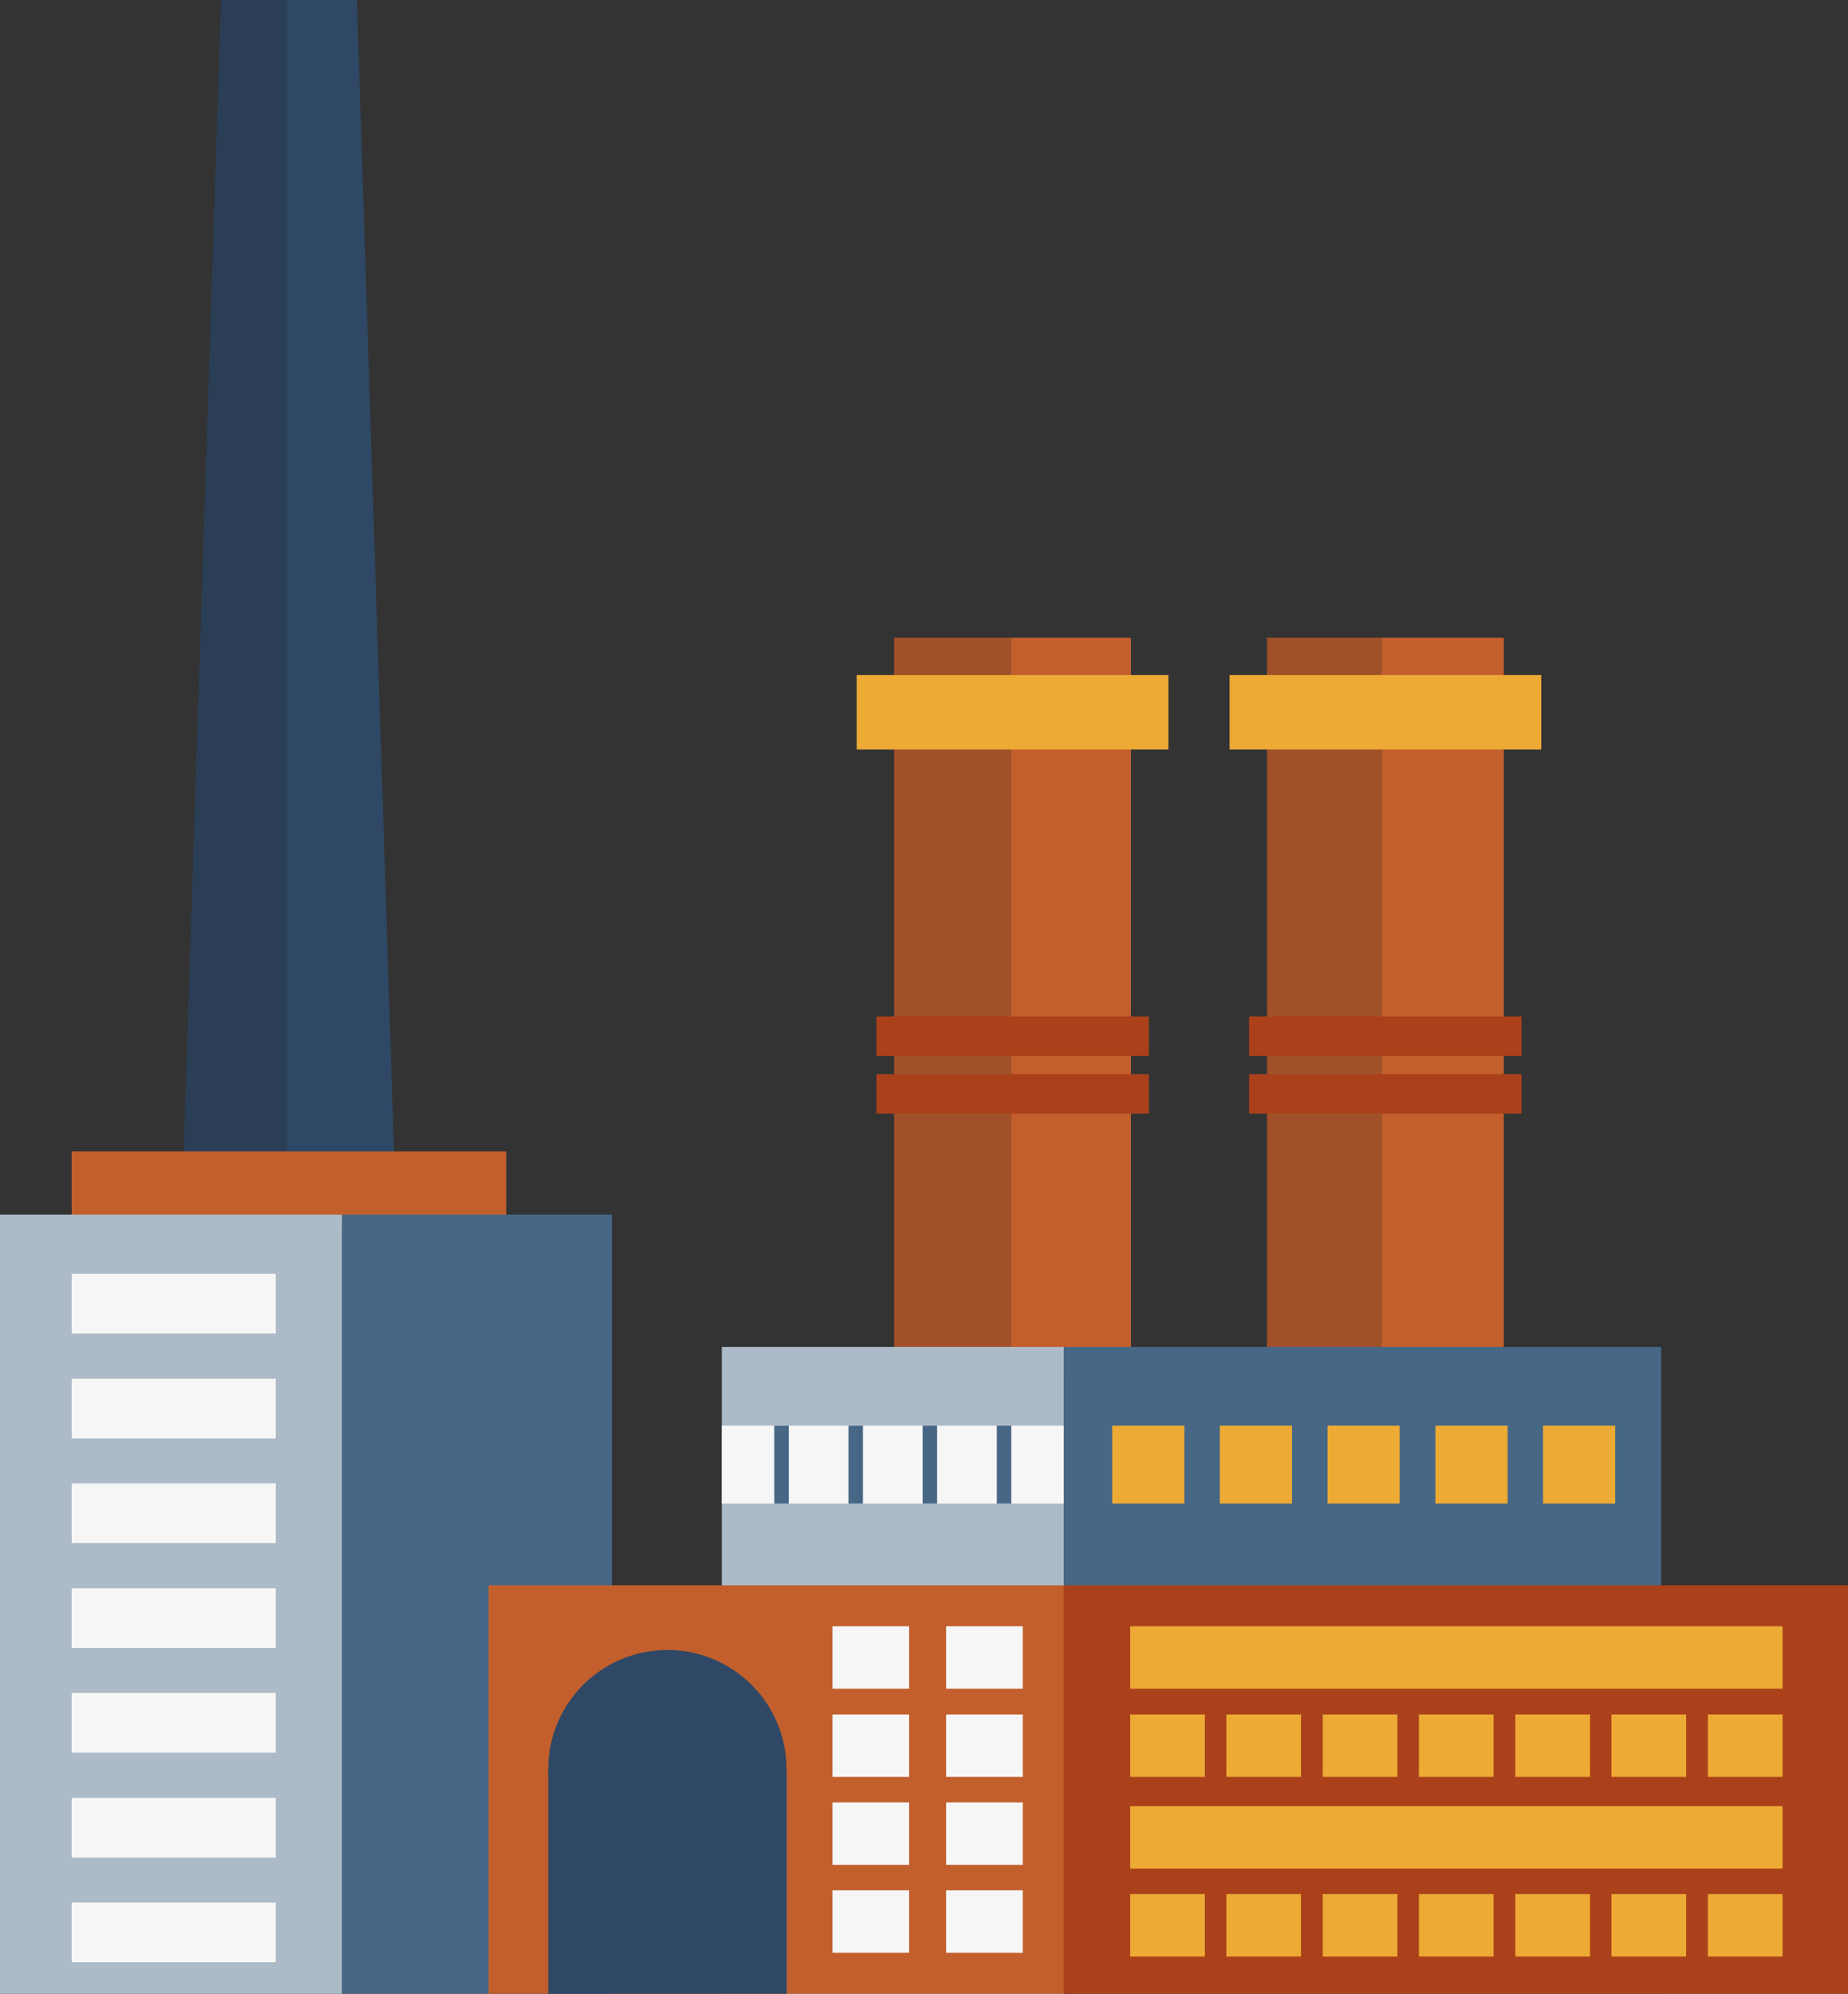 <svg xmlns="http://www.w3.org/2000/svg" viewBox="0 0 73.99 79.81"><rect x="0" y="0" width="73.99" height="79.81" fill="#333333" stroke="none"/><title>Depositphotos_87521750_11</title><g data-name="Layer 2"><g data-name="Layer 1"><path fill="#2e4865" d="M14.29 0H8.85L7.32 47.18h8.49L14.29 0z"/><path fill="#1d1d1b" opacity=".2" d="M11.5 0H8.85L7.32 47.18h4.18V0z"/><path fill="#c25f2d" d="M50.73 25.53h9.48v29.49h-9.48z"/><path fill="#c25f2d" d="M35.8 25.53h9.48v29.49H35.8z"/><path fill="#1d1d1b" opacity=".2" d="M50.73 25.53h4.6v29.49h-4.6z"/><path fill="#1d1d1b" opacity=".2" d="M35.8 25.53h4.69v29.49H35.8z"/><path fill="#c25f2d" d="M2.87 46.09h17.4v3.09H2.87z"/><path fill="#edaa34" d="M49.23 27.02h12.48V30H49.23z"/><path fill="#aa411a" d="M50.01 40.69h10.91v1.58H50.01z"/><path fill="#aa411a" d="M50.01 43h10.91v1.58H50.01z"/><path fill="#466785" d="M13.68 48.62H24.5v31.19H13.68z"/><path fill="#adbbc8" d="M0 48.62h13.69v31.19H0z"/><path fill="#466785" d="M42.59 53.92h23.92v25.89H42.59z"/><path fill="#adbbc8" d="M28.9 53.92h13.69v25.89H28.9z"/><path fill="#c25f2d" d="M19.56 63.46h23.03v16.35H19.56z"/><path fill="#aa411a" d="M42.59 63.46h31.4v16.35h-31.4z"/><path fill="#edaa34" d="M34.3 27.02h12.48V30H34.3z"/><path fill="#aa411a" d="M35.09 40.69H46v1.58H35.09z"/><path fill="#aa411a" d="M35.09 43H46v1.58H35.09z"/><path fill="#f6f6f6" d="M2.87 50.99h8.17v2.39H2.87z"/><path fill="#f6f6f6" d="M2.87 55.19h8.17v2.39H2.87z"/><path fill="#f6f6f6" d="M2.87 59.38h8.17v2.39H2.87z"/><path fill="#f6f6f6" d="M2.87 63.58h8.17v2.39H2.87z"/><path fill="#f6f6f6" d="M2.87 67.77h8.17v2.39H2.87z"/><path fill="#f6f6f6" d="M2.87 71.97h8.17v2.39H2.87z"/><path fill="#f6f6f6" d="M2.87 76.16h8.17v2.39H2.87z"/><path fill="#f6f6f6" d="M28.9 57.07h13.69v3.12H28.9z"/><path fill="#edaa34" d="M44.53 57.07h2.89v3.12h-2.89z"/><path fill="#edaa34" d="M48.84 57.07h2.89v3.12h-2.89z"/><path fill="#edaa34" d="M53.15 57.07h2.89v3.12h-2.89z"/><path fill="#edaa34" d="M57.47 57.07h2.89v3.12h-2.89z"/><path fill="#edaa34" d="M61.78 57.07h2.89v3.12h-2.89z"/><path fill="#466785" d="M31 57.07h.58v3.12H31z"/><path fill="#466785" d="M33.97 57.07h.58v3.12h-.58z"/><path fill="#466785" d="M36.94 57.07h.58v3.12h-.58z"/><path fill="#466785" d="M39.91 57.07h.58v3.12h-.58z"/><path fill="#2e4865" d="M21.95 70.82h9.55v8.99h-9.55z"/><circle cx="26.72" cy="70.82" r="4.77" fill="#2e4865"/><path fill="#f6f6f6" d="M33.33 65.1h3.07v2.5h-3.07z"/><path fill="#f6f6f6" d="M37.88 65.1h3.07v2.5h-3.07z"/><path fill="#edaa34" d="M45.25 65.1h26.12v2.5H45.25z"/><path fill="#f6f6f6" d="M33.33 68.63h3.07v2.5h-3.07z"/><path fill="#f6f6f6" d="M37.88 68.63h3.07v2.5h-3.07z"/><path fill="#edaa34" d="M45.25 68.63h2.99v2.5h-2.99z"/><path fill="#edaa34" d="M49.1 68.63h2.99v2.5H49.1z"/><path fill="#edaa34" d="M52.96 68.63h2.99v2.5h-2.99z"/><path fill="#edaa34" d="M56.81 68.63h2.99v2.5h-2.99z"/><path fill="#edaa34" d="M60.67 68.63h2.99v2.5h-2.99z"/><path fill="#edaa34" d="M64.52 68.63h2.99v2.5h-2.99z"/><path fill="#edaa34" d="M68.38 68.63h2.99v2.5h-2.99z"/><path fill="#edaa34" d="M45.25 72.3h26.12v2.5H45.25z"/><path fill="#edaa34" d="M45.25 75.82h2.99v2.5h-2.99z"/><path fill="#edaa34" d="M49.1 75.82h2.99v2.5H49.1z"/><path fill="#edaa34" d="M52.96 75.82h2.99v2.5h-2.99z"/><path fill="#edaa34" d="M56.81 75.82h2.99v2.5h-2.99z"/><path fill="#edaa34" d="M60.67 75.82h2.99v2.5h-2.99z"/><path fill="#edaa34" d="M64.52 75.82h2.99v2.5h-2.99z"/><path fill="#edaa34" d="M68.38 75.82h2.99v2.5h-2.99z"/><path fill="#f6f6f6" d="M33.33 72.15h3.07v2.5h-3.07z"/><path fill="#f6f6f6" d="M37.88 72.15h3.07v2.5h-3.07z"/><path fill="#f6f6f6" d="M33.33 75.67h3.07v2.5h-3.07z"/><path fill="#f6f6f6" d="M37.88 75.67h3.07v2.5h-3.07z"/></g></g></svg>